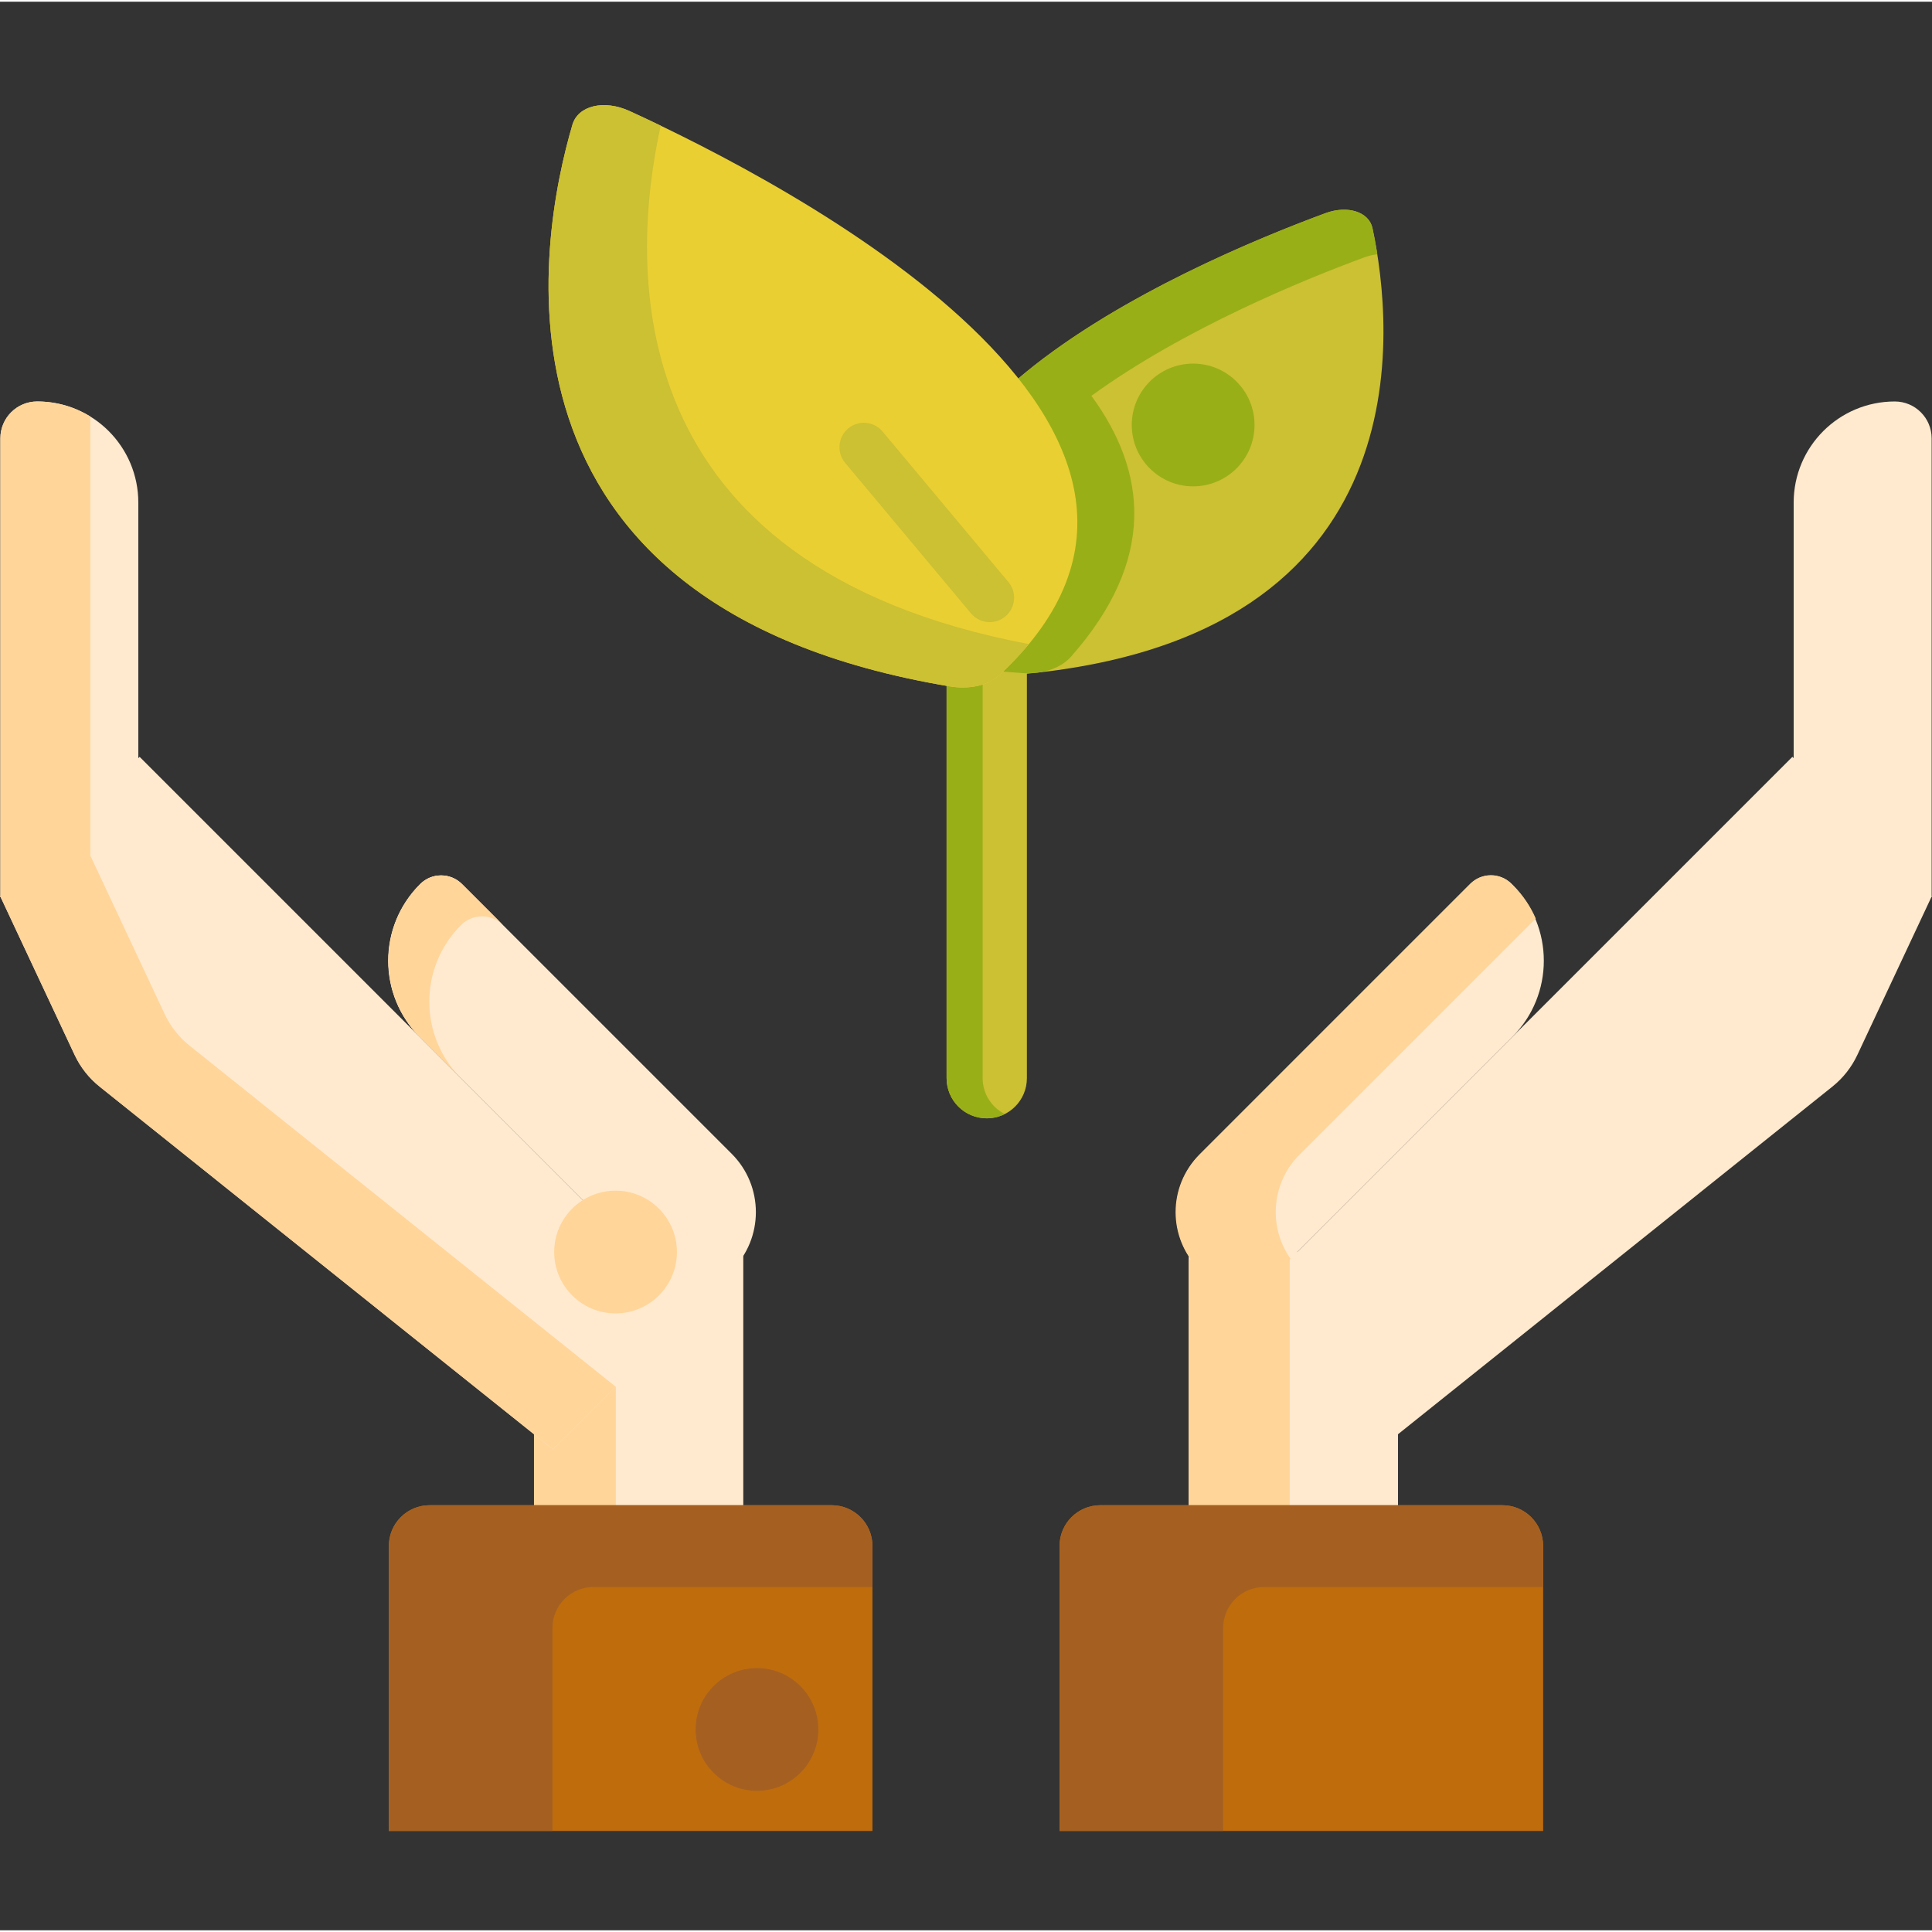 <svg height="474pt" viewBox="0 -25 474.838 474" width="474pt" xmlns="http://www.w3.org/2000/svg"><rect x="0" y="-25" width="474.838" height="474" fill="#333333" stroke="none"/><path d="m242.52 249.438c-5.453 0-9.871-4.418-9.871-9.871v-150.25h19.738v150.25c0 5.453-4.418 9.871-9.867 9.871zm0 0" fill="#ccc033"/><path d="m241.508 239.566v-150.25h-8.859v150.25c0 5.453 4.418 9.871 9.871 9.871 1.594 0 3.094-.387 4.426-1.059-3.223-1.625-5.438-4.957-5.438-8.812zm0 0" fill="#99af17"/><g fill="#ffeacf"><path d="m343.594 282.301v85.395h-51.438v-85.395zm0 0"/><path d="m371.676 191.98-.129-.129c-2.828-2.828-7.41-2.828-10.238 0l-66.305 66.309c-7.918 7.914-7.918 20.75 0 28.664l9.641 9.645 67.031-67.031c10.344-10.344 10.344-27.113 0-37.457zm0 0"/><path d="m440.52 160.598.32.32v-62.812c0-13.727 11.125-24.852 24.852-24.852 5 0 9.059 4.055 9.059 9.059v112.516l.09.09-.16.16-18.188 38.777c-1.418 3.027-3.516 5.688-6.125 7.777l-111.398 89.156-34.324-34.32zm0 0"/></g><path d="m319.383 258.383 58.062-58.062c-1.266-2.918-3.086-5.656-5.473-8.043l-.508-.504c-2.781-2.785-7.293-2.785-10.074 0l-66.613 66.609c-7.793 7.793-7.793 20.426 0 28.219l9.867 9.867 12.527-12.527c-5.473-7.785-4.746-18.598 2.211-25.559zm0 0" fill="#ffd59a"/><path d="m292.156 284.059h24.824v83.637h-24.824zm0 0" fill="#ffd59a"/><path d="m116.332 240.602c-10.398-10.402-10.398-27.262 0-37.66 1.703-1.703 4.035-2.379 6.242-2.043l-9.02-9.02c-2.84-2.844-7.449-2.844-10.293 0-10.398 10.402-10.398 27.262 0 37.66zm0 0" fill="#ffd59a"/><path d="m182.68 282.301v85.395h-51.438v-85.395zm0 0" fill="#ffeacf"/><path d="m131.242 282.301h20.109v85.395h-20.109zm0 0" fill="#ffd59a"/><path d="m103.16 191.98.129-.129c2.828-2.828 7.414-2.828 10.238 0l66.309 66.309c7.918 7.914 7.918 20.75 0 28.664l-9.645 9.645-67.031-67.031c-10.344-10.344-10.344-27.113 0-37.457zm0 0" fill="#ffeacf"/><path d="m34.32 160.598-.324.32v-62.812c0-13.727-11.125-24.852-24.848-24.852-5.004 0-9.059 4.055-9.059 9.059v112.516l-.09.09.16.16 18.184 38.777c1.422 3.027 3.516 5.688 6.125 7.777l111.402 89.156 34.32-34.32zm0 0" fill="#ffeacf"/><path d="m46.59 231.578c-2.609-2.09-4.707-4.75-6.125-7.777l-18.184-38.777-.16-.16.09-.086v-107.812c-3.797-2.352-8.27-3.711-13.062-3.711-5.004 0-9.059 4.055-9.059 9.059v112.516l-.09.09.16.16 18.184 38.777c1.422 3.027 3.516 5.688 6.125 7.777l111.402 89.156 15.418-15.418zm0 0" fill="#ffd59a"/><path d="m95.566 424.59v-70.062c0-5.523 4.477-10 10-10h98.863c5.52 0 10 4.477 10 10v70.062zm0 0" fill="#bf6c0d"/><path d="m135.785 374.691c0-5.555 4.5-10.055 10.055-10.055h68.59v-10.055c0-5.551-4.504-10.055-10.055-10.055h-98.754c-5.551 0-10.055 4.504-10.055 10.055v70.008h40.219zm0 0" fill="#a56021"/><path d="m113.316 201.934c2.844-2.844 7.453-2.844 10.293 0l-10.051-10.055c-2.844-2.84-7.453-2.84-10.297 0-10.398 10.402-10.398 27.262 0 37.66l10.055 10.055c-10.398-10.398-10.398-27.262 0-37.66zm0 0" fill="#ffd59a"/><path d="m260.41 424.59v-70.062c0-5.523 4.477-10 10-10h98.859c5.523 0 10 4.477 10 10v70.062zm0 0" fill="#bf6c0d"/><path d="m300.629 374.691c0-5.555 4.5-10.055 10.051-10.055h68.59v-10.055c0-5.551-4.5-10.055-10.055-10.055h-98.75c-5.555 0-10.055 4.504-10.055 10.055v70.008h40.219zm0 0" fill="#a56021"/><path d="m166.371 282.301c0 8.328-6.754 15.082-15.082 15.082-8.328 0-15.082-6.754-15.082-15.082s6.754-15.082 15.082-15.082c8.328 0 15.082 6.754 15.082 15.082zm0 0" fill="#ffd59a"/><path d="m201.129 399.641c0 8.328-6.754 15.082-15.082 15.082s-15.082-6.754-15.082-15.082 6.754-15.082 15.082-15.082 15.082 6.754 15.082 15.082zm0 0" fill="#a56021"/><path d="m251.008 140.301c99.727-8.992 91.422-85.66 86.32-109.613-.859-4.047-6.102-5.727-11.555-3.719-32.957 12.152-135.324 55.562-84.984 110.172 2.199 2.387 5.953 3.543 10.219 3.16zm0 0" fill="#ccc033"/><path d="m338.512 37.086c-.379-2.406-.789-4.559-1.184-6.398-.859-4.047-6.102-5.727-11.555-3.715-14.973 5.52-44.266 17.488-67.062 34.031-.414.297-.824.602-1.23.902-.055.039-.113.082-.168.121-.352.266-.707.531-1.059.797-.078.059-.152.117-.23.172-.328.25-.656.5-.98.754-.09.07-.18.141-.27.211-.312.242-.621.484-.93.727-.094.074-.188.148-.281.227-.309.242-.613.488-.918.734-.09.074-.18.145-.27.219-.309.25-.617.504-.926.758-.078.066-.156.133-.234.199-.324.27-.645.539-.965.812-.059.051-.121.102-.184.156-.367.312-.73.629-1.09.945-.008.008-.02.012-.027.02-1.137 1-2.246 2.012-3.316 3.035-.047.043-.09.082-.133.125-.301.289-.602.582-.902.875-.074.074-.152.152-.227.227-.266.262-.527.523-.785.785-.09.09-.18.184-.27.273-.242.25-.484.496-.723.746-.098.102-.191.203-.289.305-.23.242-.457.484-.684.727-.098.105-.195.211-.293.316-.223.242-.441.484-.66.73-.094.105-.188.211-.281.312-.219.25-.438.5-.652.75-.09.102-.176.203-.262.305-.227.262-.445.523-.668.789-.07.09-.145.176-.219.266-.25.305-.5.613-.746.918-.035.047-.07.09-.109.137-.574.727-1.133 1.461-1.668 2.195-.008.012-.016.023-.023.035-.254.348-.5.695-.742 1.043-.059.086-.117.172-.176.258-.188.273-.379.551-.562.828-.074.113-.145.223-.219.336-.164.254-.328.508-.488.762-.078.125-.156.25-.234.371-.148.246-.297.488-.445.734-.078.133-.156.262-.234.395-.141.242-.277.48-.414.719-.078.137-.152.273-.227.406-.133.242-.262.48-.391.723-.07.133-.145.27-.215.406-.129.246-.254.492-.375.738-.066.129-.133.262-.195.391-.125.262-.246.52-.367.777-.055.121-.113.242-.168.359-.133.293-.258.582-.383.875-.039.09-.078.176-.113.266-.324.773-.625 1.547-.898 2.328-.027.074-.051.148-.074.223-.109.312-.215.621-.312.938-.039.121-.074.246-.113.367-.078.266-.16.531-.234.801-.043.141-.078.281-.117.426-.066.246-.133.496-.195.746-.035.152-.07.305-.109.461-.055.238-.109.48-.16.719-.035.16-.066.32-.098.477-.047.238-.09.477-.133.715-.031.16-.055.324-.082.484-.039.238-.074.477-.109.719-.023.16-.047.32-.066.48-.031.246-.059.488-.082.73-.02.16-.035.316-.051.473-.023.258-.039.512-.059.77-.008.148-.02.293-.031.441-.016.285-.023.57-.031.855-.004.117-.012.238-.012.355-.016.816-.004 1.633.043 2.457.004.113.016.23.023.344.02.297.039.59.066.887.012.152.031.305.047.453.027.262.055.523.09.781.02.168.047.332.07.5.035.25.07.496.113.746.027.172.059.348.09.52.047.246.09.488.141.73.035.18.074.355.113.535.051.242.109.484.168.723.043.18.086.359.133.539.062.242.129.488.195.73.051.18.102.355.156.535.07.25.152.496.23.746.055.176.109.348.168.527.086.254.18.516.273.773.059.164.117.332.18.5.105.285.219.574.336.859.055.141.105.277.164.418.172.414.352.828.539 1.246.004.012.012.023.016.035.195.43.398.859.609 1.289.066.141.141.277.211.414.145.293.293.586.449.879.09.168.184.336.277.504.145.266.289.531.441.797.102.18.211.363.316.543.148.254.301.508.457.762.113.188.23.375.352.562.156.25.316.5.477.75.125.191.254.379.379.57.168.25.34.5.512.75.133.191.266.383.402.574.18.25.363.504.551.754.137.191.277.379.418.566.195.258.395.516.594.773.145.184.289.371.438.559.211.266.434.535.652.805.145.176.285.348.434.523.246.301.504.598.766.895.125.148.25.293.379.441.391.445.793.895 1.203 1.34.195.211.406.41.629.602.098.086.203.164.305.246.117.09.234.18.352.266.145.102.289.199.438.297.066.039.137.078.203.117.465.277.953.531 1.477.742 2.262.23 4.566.43 6.926.594 1.059.074 2.078.051 3.066-.027.324-.035.656-.066.977-.102 3.352-.453 6.195-1.785 8.051-3.883 21.117-23.879 18.656-45.539 5.02-64.121 22.793-16.531 52.066-28.496 67.035-34.016 1.098-.406 2.191-.652 3.242-.77zm0 0" fill="#99af17"/><path d="m233.285 143.258c-117.641-19.715-100.828-110.02-92.602-138.012 1.387-4.727 7.766-6.25 14.062-3.367 38.043 17.418 155.695 78.25 90.961 138.551-2.832 2.641-7.391 3.672-12.422 2.828zm0 0" fill="#eacf32"/><path d="m162.387 5.469c-2.797-1.348-5.363-2.547-7.641-3.59-6.297-2.883-12.672-1.359-14.062 3.367-8.227 27.988-25.039 118.297 92.602 138.012 5.031.844 9.59-.191 12.422-2.828 2.703-2.516 5.078-5.035 7.164-7.551-101.512-19.191-98.09-92.867-90.484-127.41zm0 0" fill="#ccc033"/><path d="m243.246 127.484c-1.715 0-3.418-.734-4.605-2.152l-30.926-36.992c-2.125-2.543-1.789-6.328.754-8.453 2.539-2.125 6.324-1.785 8.449.754l30.93 36.996c2.125 2.543 1.789 6.324-.754 8.449-1.125.941-2.488 1.398-3.848 1.398zm0 0" fill="#ccc033"/><path d="m308.328 79.031c0 8.328-6.75 15.082-15.082 15.082-8.328 0-15.082-6.754-15.082-15.082 0-8.332 6.754-15.082 15.082-15.082 8.332 0 15.082 6.75 15.082 15.082zm0 0" fill="#99af17"/></svg>